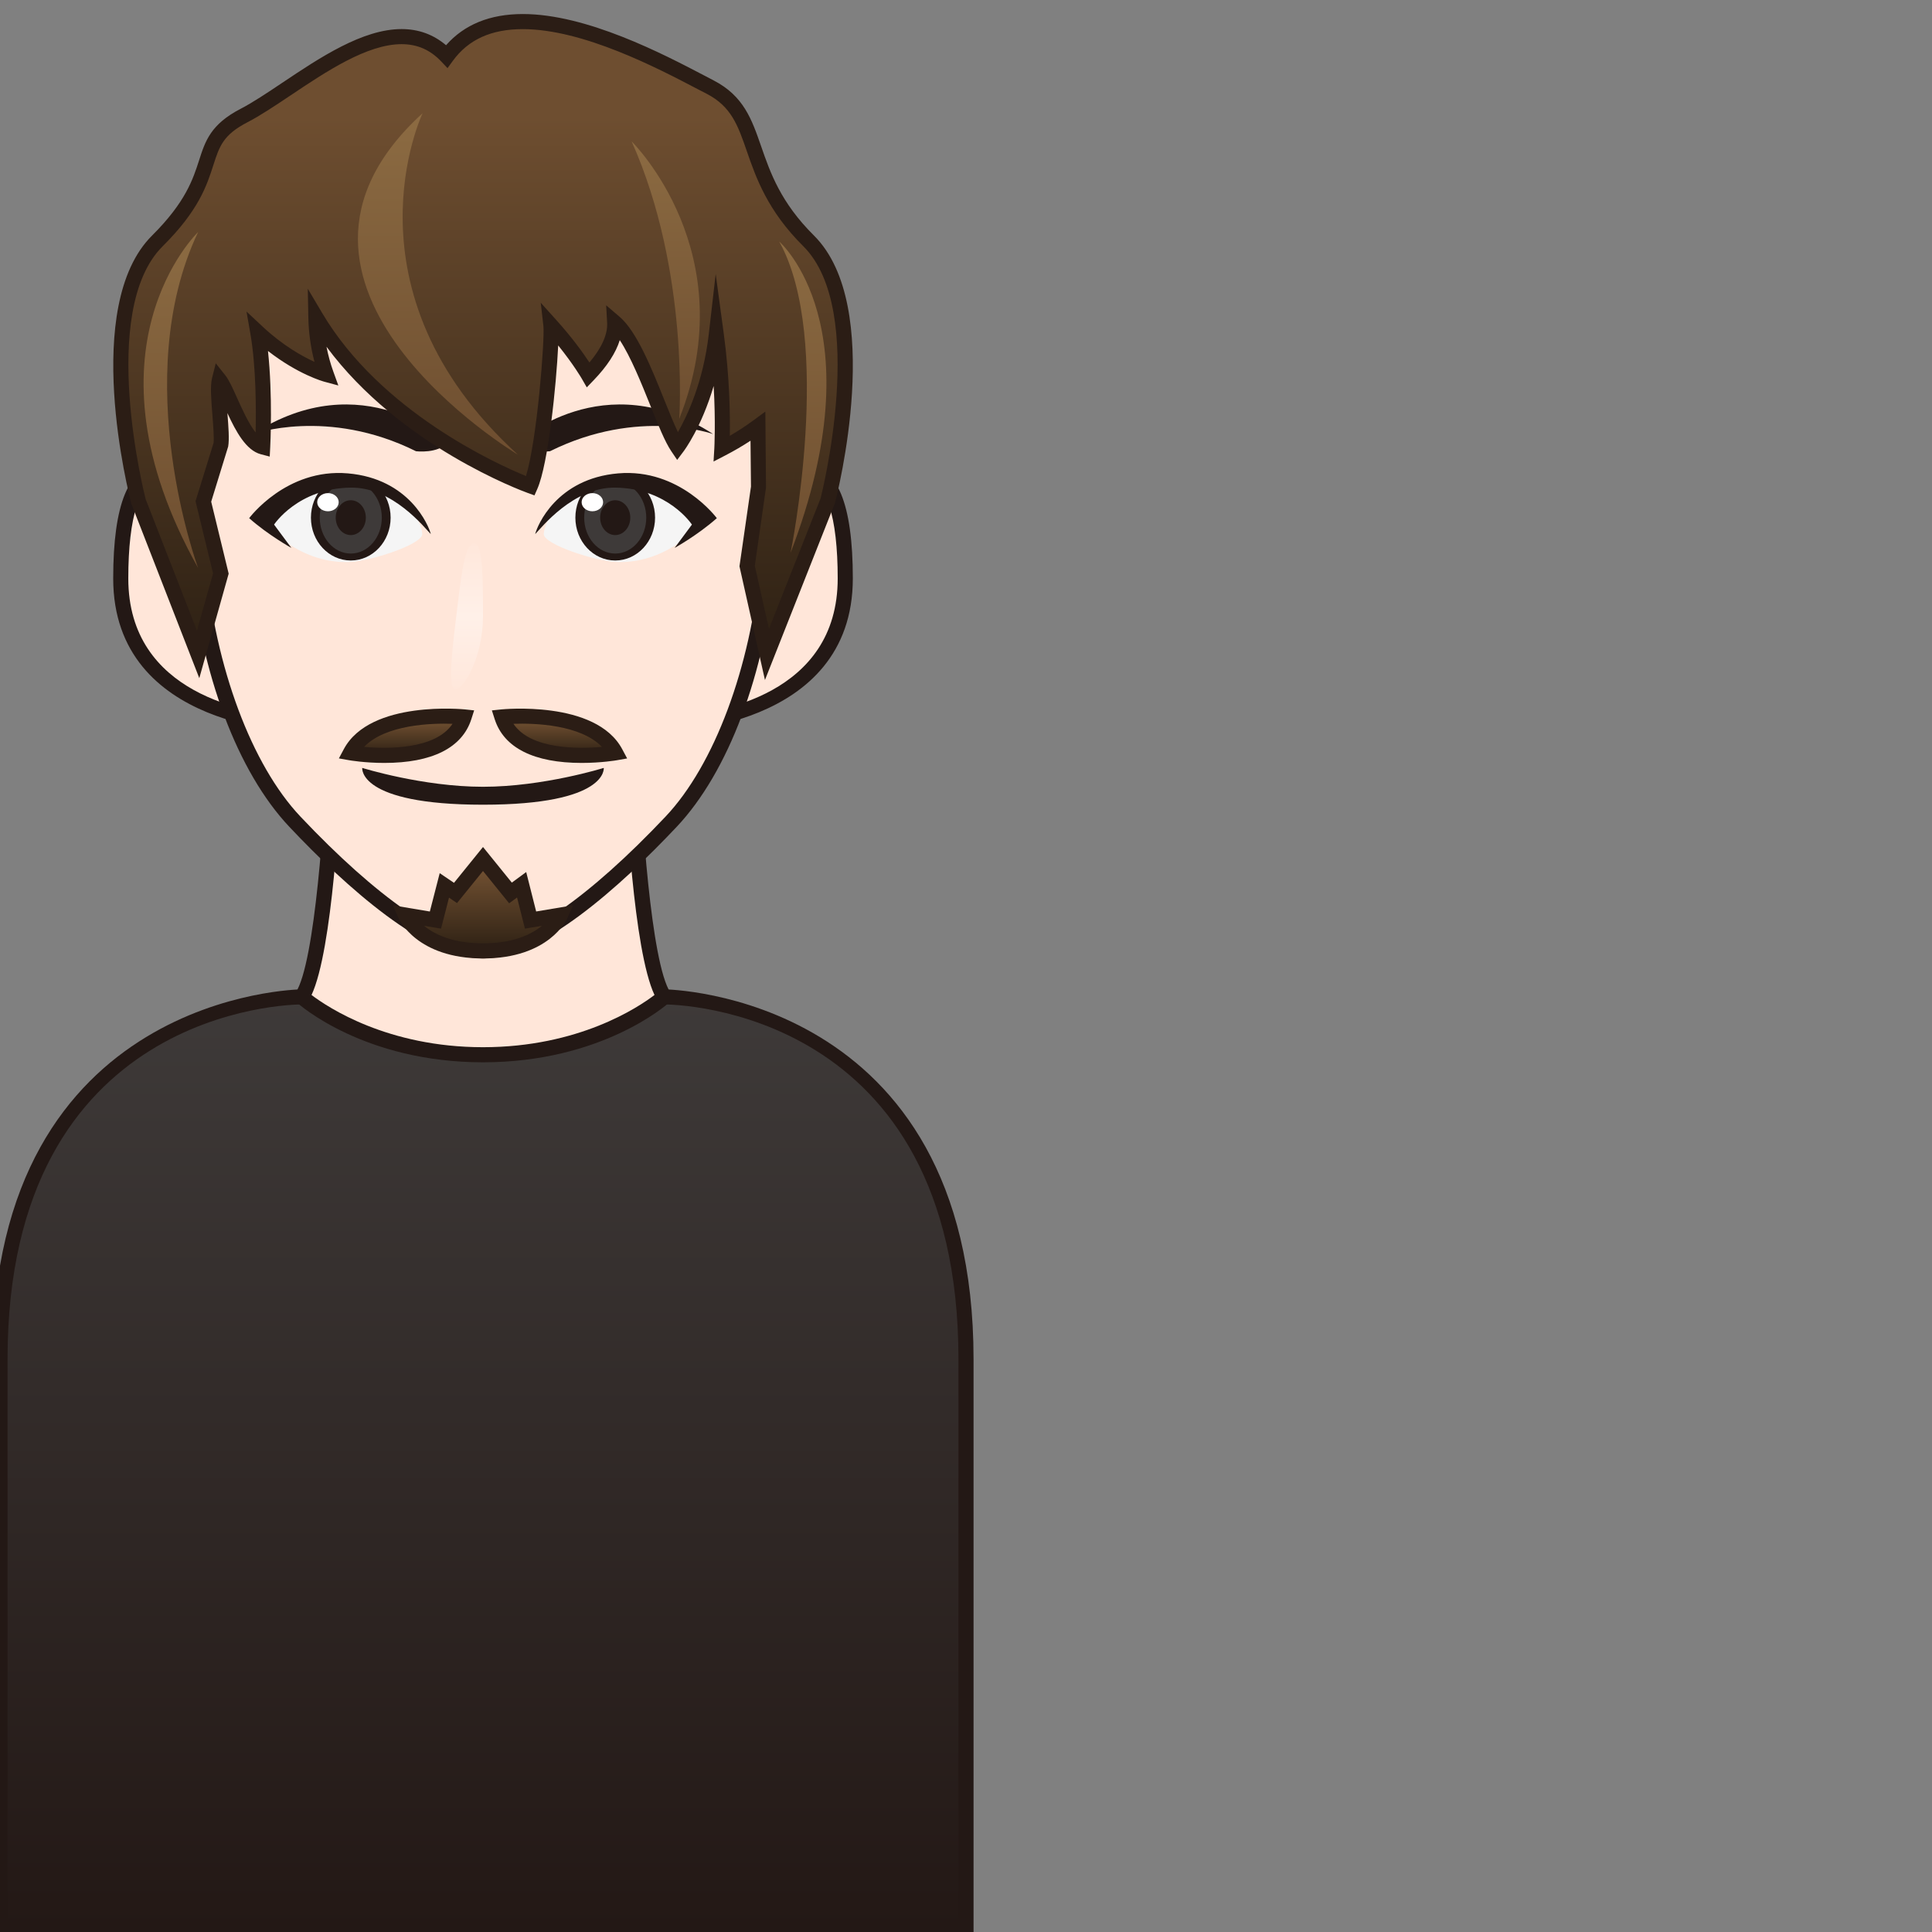 <?xml version="1.0" encoding="utf-8"?>
<!-- Generator: Adobe Illustrator 17.0.0, SVG Export Plug-In . SVG Version: 6.00 Build 0)  -->
<!DOCTYPE svg PUBLIC "-//W3C//DTD SVG 1.1//EN" "http://www.w3.org/Graphics/SVG/1.1/DTD/svg11.dtd">
<svg version="1.1" id="レイヤー_1" xmlns="http://www.w3.org/2000/svg" xmlns:xlink="http://www.w3.org/1999/xlink" x="0px"
	 y="0px" width="64px" height="64px" viewBox="0 0 64 64" style="enable-background:new 0 0 64 64;" xml:space="preserve">
<rect x="0" y="0" width="64" height="64" fill="#808080" stroke="none"/>
<g>
	<g>
		<linearGradient id="SVGID_1_" gradientUnits="userSpaceOnUse" x1="16" y1="33.024" x2="16" y2="64">
			<stop  offset="0" style="stop-color:#3E3A39"/>
			<stop  offset="1" style="stop-color:#231815"/>
		</linearGradient>
		<path style="fill:url(#SVGID_1_);" d="M22,33.024c0,0,10,0,10,12S32,64,32,64H0c0,0,0-6.976,0-18.976s10-12,10-12H22z
			"/>
		<path style="fill:#231815;" d="M32.25,64.25h-32.5V45.023c0-12.11,10.147-12.25,10.25-12.25h12
			c0.103,0,10.25,0.14,10.25,12.25V64.25z M0.25,63.75h31.5V45.023c0-11.602-9.352-11.749-9.75-11.75H10
			c-0.398,0.001-9.75,0.148-9.75,11.75V63.75z"/>
	</g>
	<g>
		<g>
			<path style="fill:#FFE6D9;" d="M20.924,25.024H16h-4.924c0,0-0.242,6.75-1.076,8
				c0,0,2.125,1.917,6,1.917s6-1.917,6-1.917C21.167,31.774,20.924,25.024,20.924,25.024z"/>
			<path style="fill:#231815;" d="M16,35.19c-3.926,0-6.078-1.9-6.167-1.981l-0.16-0.145
				l0.12-0.18c0.651-0.977,0.967-6.013,1.034-7.87l0.009-0.241h10.331
				l0.009,0.241c0.066,1.857,0.382,6.893,1.034,7.87l0.12,0.18l-0.16,0.145
				C22.078,33.29,19.926,35.19,16,35.19z M10.32,32.96
				C10.864,33.373,12.845,34.69,16,34.69c3.165,0,5.139-1.316,5.681-1.73
				c-0.7-1.491-0.944-6.41-0.997-7.687h-9.367
				C11.264,26.551,11.019,31.468,10.32,32.96z"/>
		</g>
		<g>
			<path style="fill:#FFE6D9;" d="M26,15.938c0,0,2-1.612,2,3.225S22,24,22,24L26,15.938z"/>
			<path style="fill:#231815;" d="M22,24.25h-0.403l4.247-8.507
				c0.04-0.032,0.402-0.313,0.861-0.313c1.026,0,1.546,1.256,1.546,3.732
				C28.25,24.192,22.062,24.25,22,24.25z M26.196,16.104l-3.784,7.627
				C23.738,23.636,27.75,23.025,27.75,19.163c0-2.054-0.381-3.232-1.046-3.232
				C26.483,15.93,26.28,16.049,26.196,16.104z"/>
		</g>
		<g>
			<path style="fill:#FFE6D9;" d="M6,15.938c0,0-2-1.612-2,3.225S10,24,10,24L6,15.938z"/>
			<path style="fill:#231815;" d="M10.403,24.25H10c-0.062,0-6.25-0.058-6.25-5.087
				c0-2.477,0.52-3.732,1.546-3.732c0.459,0,0.821,0.281,0.861,0.313l0.067,0.083
				L10.403,24.25z M5.296,15.93c-0.665,0-1.046,1.178-1.046,3.232
				c0,3.862,4.012,4.473,5.338,4.569l-3.784-7.627
				C5.72,16.048,5.517,15.93,5.296,15.93z"/>
		</g>
		<g>
			<path style="fill:#FFE6D9;" d="M16,4c-5.662,0-10.632,1.747-9.437,14.667
				c0.36,3.898,1.708,6.967,3.205,8.553C11.299,28.842,14.101,31.5,16,31.5
				s4.701-2.658,6.232-4.28c1.497-1.586,2.845-4.655,3.205-8.553
				C26.632,5.747,21.662,4,16,4z"/>
			<path style="fill:#231815;" d="M16,31.75c-1.901,0-4.537-2.37-6.414-4.359
				c-1.713-1.814-2.937-5.067-3.272-8.702C5.752,12.613,6.502,8.537,8.607,6.229
				C10.61,4.032,13.61,3.75,16,3.75s5.39,0.282,7.393,2.479
				c2.105,2.309,2.855,6.385,2.293,12.461c-0.336,3.634-1.559,6.887-3.272,8.702
				C20.537,29.38,17.901,31.75,16,31.75z M16,4.25c-2.429,0-5.163,0.275-7.023,2.315
				c-2.005,2.199-2.713,6.15-2.165,12.078c0.321,3.474,1.523,6.694,3.138,8.405
				C12.47,29.718,14.675,31.25,16,31.25s3.53-1.532,6.05-4.202
				c1.614-1.71,2.816-4.931,3.138-8.405c0.548-5.928-0.16-9.879-2.165-12.078
				C21.163,4.525,18.429,4.25,16,4.25z"/>
		</g>
	</g>
	<g>
		<path style="fill:#231815;" d="M12,25.438c0,0,2,0.625,4,0.625s4-0.625,4-0.625s0.156,1.219-4,1.219S12,25.438,12,25.438
			z"/>
		<g>
			<g>
				<path style="fill:#F5F5F5;" d="M18.013,17.693c0-0.343,0.573-1.765,2.465-1.765
					s2.749,1.391,2.749,1.391s-1.034,1.328-2.749,1.301
					C19.765,18.609,18.013,18.036,18.013,17.693z"/>
				<ellipse style="fill:#231815;" cx="20.38" cy="17.148" rx="1.32" ry="1.419"/>
				<ellipse style="fill:#3E3A39;" cx="20.38" cy="17.148" rx="1.028" ry="1.189"/>
				<ellipse style="fill:#231815;" cx="20.38" cy="17.148" rx="0.499" ry="0.577"/>
				<path style="fill:#231815;" d="M20.478,15.681c-2.041,0.175-2.682,1.732-2.749,2.012
					c0.203-0.206,1.259-1.558,2.651-1.54c1.756,0.022,2.541,1.225,2.541,1.225
					c-0.024,0.036-0.573,0.772-0.573,0.772s0.76-0.42,1.398-0.985
					C23.746,17.165,22.519,15.505,20.478,15.681z"/>
				<ellipse style="fill:#FFFFFF;" cx="19.623" cy="16.636" rx="0.356" ry="0.301"/>
			</g>
			<g>
				<path style="fill:#F5F5F5;" d="M13.987,17.693c0-0.343-0.573-1.765-2.465-1.765
					s-2.749,1.391-2.749,1.391s1.034,1.328,2.749,1.301
					C12.235,18.609,13.987,18.036,13.987,17.693z"/>
				<ellipse style="fill:#231815;" cx="11.62" cy="17.148" rx="1.32" ry="1.419"/>
				<ellipse style="fill:#3E3A39;" cx="11.62" cy="17.148" rx="1.028" ry="1.189"/>
				<ellipse style="fill:#231815;" cx="11.62" cy="17.148" rx="0.499" ry="0.577"/>
				<path style="fill:#231815;" d="M11.522,15.681c2.041,0.175,2.682,1.732,2.749,2.012
					c-0.203-0.206-1.259-1.558-2.651-1.54c-1.756,0.022-2.541,1.225-2.541,1.225
					c0.024,0.036,0.573,0.772,0.573,0.772s-0.76-0.42-1.398-0.985
					C8.254,17.165,9.481,15.505,11.522,15.681z"/>
				<ellipse style="fill:#FFFFFF;" cx="10.864" cy="16.636" rx="0.356" ry="0.301"/>
			</g>
		</g>
		<g>
			<path style="fill:#231815;" d="M14.844,14.648c0,0-2.844-2.624-6.469-0.268
				c0,0,2.469-0.893,5.406,0.568C13.781,14.948,14.516,15.04,14.844,14.648z"/>
			<path style="fill:#231815;" d="M17.156,14.648c0,0,2.844-2.624,6.469-0.268
				c0,0-2.469-0.893-5.406,0.568C18.219,14.948,17.484,15.04,17.156,14.648z"/>
		</g>
		<linearGradient id="SVGID_2_" gradientUnits="userSpaceOnUse" x1="15.472" y1="22.833" x2="15.472" y2="18">
			<stop  offset="0" style="stop-color:#FFFFFF;stop-opacity:0.05"/>
			<stop  offset="0.5" style="stop-color:#FFFFFF;stop-opacity:0.4"/>
			<stop  offset="1" style="stop-color:#FFFFFF;stop-opacity:0.05"/>
		</linearGradient>
		<path style="fill:url(#SVGID_2_);" d="M16,20.417c0,1.335-0.631,2.417-0.914,2.417
			c-0.283,0-0.084-1.499,0.073-2.794C15.306,18.831,15.425,18,15.708,18
			S16,19.082,16,20.417z"/>
	</g>
	<g>
		<g>
			<linearGradient id="SVGID_3_" gradientUnits="userSpaceOnUse" x1="16" y1="0.715" x2="16" y2="21.679">
				<stop  offset="0.15" style="stop-color:#6E4E30"/>
				<stop  offset="0.996" style="stop-color:#2E2114"/>
			</linearGradient>
			<path style="fill:url(#SVGID_3_);" d="M26.786,7.979c-2.288-2.272-1.445-4.153-3.261-5.093
				c-1.816-0.94-6.752-3.724-8.724-1.019c-1.849-1.959-4.897,1.019-6.714,1.959
				C6.27,4.766,7.503,5.706,5.214,7.979c-2.288,2.272-0.631,8.619-0.631,8.619
				L6.562,21.679l0.753-2.68l-0.579-2.388L7.312,14.75
				c0.075-0.451-0.148-1.756-0.046-2.164c0.319,0.402,0.772,2.042,1.436,2.219
				c0,0,0.113-2.21-0.163-3.794c1.182,1.102,2.271,1.394,2.271,1.394
				c-0.235-0.649-0.335-1.286-0.347-1.898c2.286,3.85,7.107,5.589,7.107,5.589
				C18,15.125,18.307,11.277,18.25,10.775c0.816,0.906,1.24,1.644,1.24,1.644
				c0.611-0.633,0.901-1.223,0.873-1.739c0.844,0.722,1.571,3.371,2.08,4.124
				c0,0,1.015-1.348,1.287-3.717c0.282,2.084,0.183,3.776,0.183,3.776
				c0.463-0.24,0.852-0.488,1.195-0.74L25.125,16.154L24.75,18.75l0.656,2.929
				l2.01-5.081C27.416,16.598,29.074,10.251,26.786,7.979z"/>
			<path style="fill:#2B1D15;" d="M25.34,22.526l-0.844-3.766l0.381-2.641l-0.015-1.52
				c-0.264,0.173-0.539,0.334-0.834,0.487l-0.391,0.203l0.026-0.439
				c0-0.012,0.047-0.854-0.022-2.064c-0.403,1.366-0.967,2.127-0.999,2.169
				l-0.21,0.28l-0.196-0.29c-0.208-0.308-0.433-0.866-0.693-1.513
				c-0.296-0.737-0.648-1.612-1.012-2.164c-0.132,0.422-0.42,0.865-0.862,1.324
				l-0.231,0.24l-0.166-0.289c-0.003-0.006-0.271-0.468-0.781-1.1
				c-0.063,1.308-0.328,3.929-0.692,4.754l-0.094,0.213l-0.22-0.079
				c-0.185-0.067-4.235-1.558-6.669-4.845c0.055,0.285,0.131,0.562,0.229,0.833
				l0.163,0.451l-0.463-0.125c-0.04-0.011-0.868-0.24-1.868-1.019
				c0.159,1.473,0.079,3.111,0.074,3.19l-0.016,0.309L8.638,15.047
				c-0.484-0.129-0.819-0.743-1.105-1.363c0,0.004,0,0.009,0.001,0.013
				c0.034,0.437,0.066,0.85,0.025,1.094l-0.563,1.828l0.579,2.384l-0.973,3.462
				l-2.25-5.777c-0.078-0.292-1.675-6.541,0.688-8.888
				C6.147,6.7,6.395,5.931,6.594,5.313C6.8,4.672,6.978,4.118,7.972,3.604
				c0.399-0.207,0.873-0.523,1.374-0.859c1.248-0.835,2.663-1.782,3.959-1.782
				c0.56,0,1.053,0.18,1.471,0.535c0.603-0.686,1.456-1.033,2.543-1.033
				c2.12,0,4.658,1.328,6.021,2.042l0.3,0.157
				c0.996,0.516,1.263,1.288,1.574,2.183c0.302,0.871,0.644,1.858,1.749,2.955
				c2.363,2.347,0.766,8.595,0.696,8.86L25.34,22.526z M13.304,1.463
				c-1.144,0-2.492,0.902-3.681,1.698C9.11,3.504,8.626,3.828,8.201,4.048
				C7.391,4.467,7.27,4.843,7.069,5.466c-0.215,0.67-0.483,1.503-1.679,2.69
				c-2.16,2.145-0.582,8.317-0.565,8.379l1.699,4.356l0.534-1.897l-0.581-2.391
				l0.597-1.927c0.022-0.151-0.01-0.571-0.039-0.94
				c-0.039-0.492-0.075-0.957-0.011-1.21l0.123-0.492l0.315,0.397
				c0.124,0.156,0.242,0.418,0.391,0.75c0.163,0.362,0.383,0.853,0.615,1.145
				c0.017-0.729,0.018-2.166-0.174-3.271l-0.128-0.734l0.544,0.508
				c0.663,0.618,1.299,0.972,1.708,1.159c-0.126-0.476-0.194-0.97-0.204-1.475
				L10.196,9.566l0.483,0.814c1.929,3.25,5.765,4.988,6.745,5.39
				c0.372-1.211,0.625-4.554,0.577-4.966l-0.088-0.775l0.522,0.58
				c0.526,0.583,0.891,1.096,1.09,1.399c0.406-0.48,0.608-0.931,0.587-1.312
				l-0.032-0.583l0.444,0.38c0.57,0.488,1.055,1.693,1.482,2.755
				c0.16,0.397,0.313,0.779,0.451,1.068c0.303-0.529,0.84-1.656,1.023-3.254
				l0.228-1.985l0.268,1.98c0.2,1.473,0.211,2.739,0.2,3.38
				c0.274-0.159,0.533-0.329,0.782-0.512l0.395-0.291L25.375,16.152l-0.371,2.588
				l0.469,2.091l1.711-4.325c0.007-0.033,1.585-6.206-0.575-8.351
				c-1.187-1.179-1.565-2.269-1.869-3.146c-0.297-0.859-0.513-1.479-1.331-1.903
				L23.107,2.95c-1.325-0.694-3.792-1.985-5.789-1.985
				c-1.043,0-1.801,0.343-2.316,1.049L14.825,2.257l-0.207-0.219
				C14.252,1.651,13.823,1.463,13.304,1.463z"/>
		</g>
		<linearGradient id="SVGID_4_" gradientUnits="userSpaceOnUse" x1="14.506" y1="3.75" x2="14.506" y2="15.062">
			<stop  offset="0" style="stop-color:#8C6B42"/>
			<stop  offset="0.996" style="stop-color:#6E4E30"/>
		</linearGradient>
		<path style="fill:url(#SVGID_4_);" d="M14,3.75c0,0-2.812,5.875,3.156,11.312C17.156,15.062,7.75,9.438,14,3.75z"/>
		<linearGradient id="SVGID_5_" gradientUnits="userSpaceOnUse" x1="22.054" y1="4.684" x2="22.054" y2="13.875">
			<stop  offset="0" style="stop-color:#8C6B42"/>
			<stop  offset="0.996" style="stop-color:#6E4E30"/>
		</linearGradient>
		<path style="fill:url(#SVGID_5_);" d="M20.924,4.684c0,0,3.763,3.691,1.576,9.191
			C22.5,13.875,22.848,8.993,20.924,4.684z"/>
		<linearGradient id="SVGID_6_" gradientUnits="userSpaceOnUse" x1="5.66" y1="7.688" x2="5.66" y2="18.812">
			<stop  offset="0" style="stop-color:#8C6B42"/>
			<stop  offset="0.996" style="stop-color:#6E4E30"/>
		</linearGradient>
		<path style="fill:url(#SVGID_6_);" d="M6.562,7.688c0,0-4.062,3.875,0,11.125C6.562,18.812,4.25,12.562,6.562,7.688z"/>
		<linearGradient id="SVGID_7_" gradientUnits="userSpaceOnUse" x1="26.595" y1="8" x2="26.595" y2="18.312">
			<stop  offset="0" style="stop-color:#8C6B42"/>
			<stop  offset="0.996" style="stop-color:#6E4E30"/>
		</linearGradient>
		<path style="fill:url(#SVGID_7_);" d="M25.812,8c0,0,3.254,2.812,0.377,10.312
			C26.19,18.312,27.625,11.25,25.812,8z"/>
	</g>
	<g>
		<g>
			<linearGradient id="SVGID_8_" gradientUnits="userSpaceOnUse" x1="18.508" y1="23.723" x2="18.508" y2="25.024">
				<stop  offset="0.15" style="stop-color:#6E4E30"/>
				<stop  offset="0.996" style="stop-color:#2E2114"/>
			</linearGradient>
			<path style="fill:url(#SVGID_8_);" d="M16.625,23.75c0,0,2.969-0.312,3.766,1.188
				C20.391,24.938,17.188,25.5,16.625,23.75z"/>
			<path style="fill:#2B1D15;" d="M19.27,25.273c-1.582,0-2.578-0.5-2.882-1.447l-0.094-0.293
				l0.306-0.032c0.001,0.001,3.138-0.329,4.013,1.319l0.162,0.304l-0.339,0.06
				C20.413,25.188,19.915,25.273,19.27,25.273z M17.009,23.977
				c0.566,0.852,2.157,0.836,2.932,0.765
				C19.223,24,17.705,23.953,17.009,23.977z"/>
		</g>
		<g>
			<linearGradient id="SVGID_9_" gradientUnits="userSpaceOnUse" x1="13.492" y1="23.723" x2="13.492" y2="25.024">
				<stop  offset="0.15" style="stop-color:#6E4E30"/>
				<stop  offset="0.996" style="stop-color:#2E2114"/>
			</linearGradient>
			<path style="fill:url(#SVGID_9_);" d="M15.375,23.75c0,0-2.969-0.312-3.766,1.188
				C11.609,24.938,14.812,25.5,15.375,23.75z"/>
			<path style="fill:#2B1D15;" d="M12.73,25.273C12.73,25.273,12.731,25.273,12.73,25.273
				c-0.645,0-1.144-0.086-1.165-0.09l-0.339-0.06l0.162-0.304
				c0.876-1.647,4.013-1.318,4.013-1.319l0.306,0.032l-0.094,0.293
				C15.309,24.773,14.312,25.273,12.73,25.273z M12.059,24.742
				c0.774,0.072,2.366,0.087,2.932-0.765
				C14.294,23.953,12.777,24,12.059,24.742z"/>
		</g>
		<g>
			<linearGradient id="SVGID_10_" gradientUnits="userSpaceOnUse" x1="16" y1="28.456" x2="16" y2="31.5">
				<stop  offset="0.15" style="stop-color:#6E4E30"/>
				<stop  offset="0.996" style="stop-color:#2E2114"/>
			</linearGradient>
			<path style="fill:url(#SVGID_10_);" d="M17.575,30.479l-0.295-1.169l-0.369,0.271L16,28.456
				l-0.911,1.125l-0.369-0.25l-0.295,1.149L13.432,30.312c0,0,0.524,1.188,2.568,1.188
				s2.568-1.188,2.568-1.188L17.575,30.479z"/>
			<path style="fill:#2B1D15;" d="M16,31.75c-2.182,0-2.773-1.282-2.797-1.336l-0.188-0.424
				l1.224,0.205l0.327-1.27l0.473,0.32L16,28.058l0.955,1.18l0.476-0.35
				l0.33,1.306l1.223-0.205l-0.188,0.424C18.773,30.468,18.182,31.75,16,31.75z
				 M14.049,30.669C14.388,30.948,14.989,31.25,16,31.25c1.011,0,1.611-0.302,1.951-0.581
				l-0.562,0.094L17.128,29.731l-0.262,0.192L16,28.853l-0.861,1.063l-0.265-0.18
				l-0.264,1.027L14.049,30.669z"/>
		</g>
	</g>
</g>
<g>
</g>
<g>
</g>
<g>
</g>
<g>
</g>
<g>
</g>
<g>
</g>
</svg>
